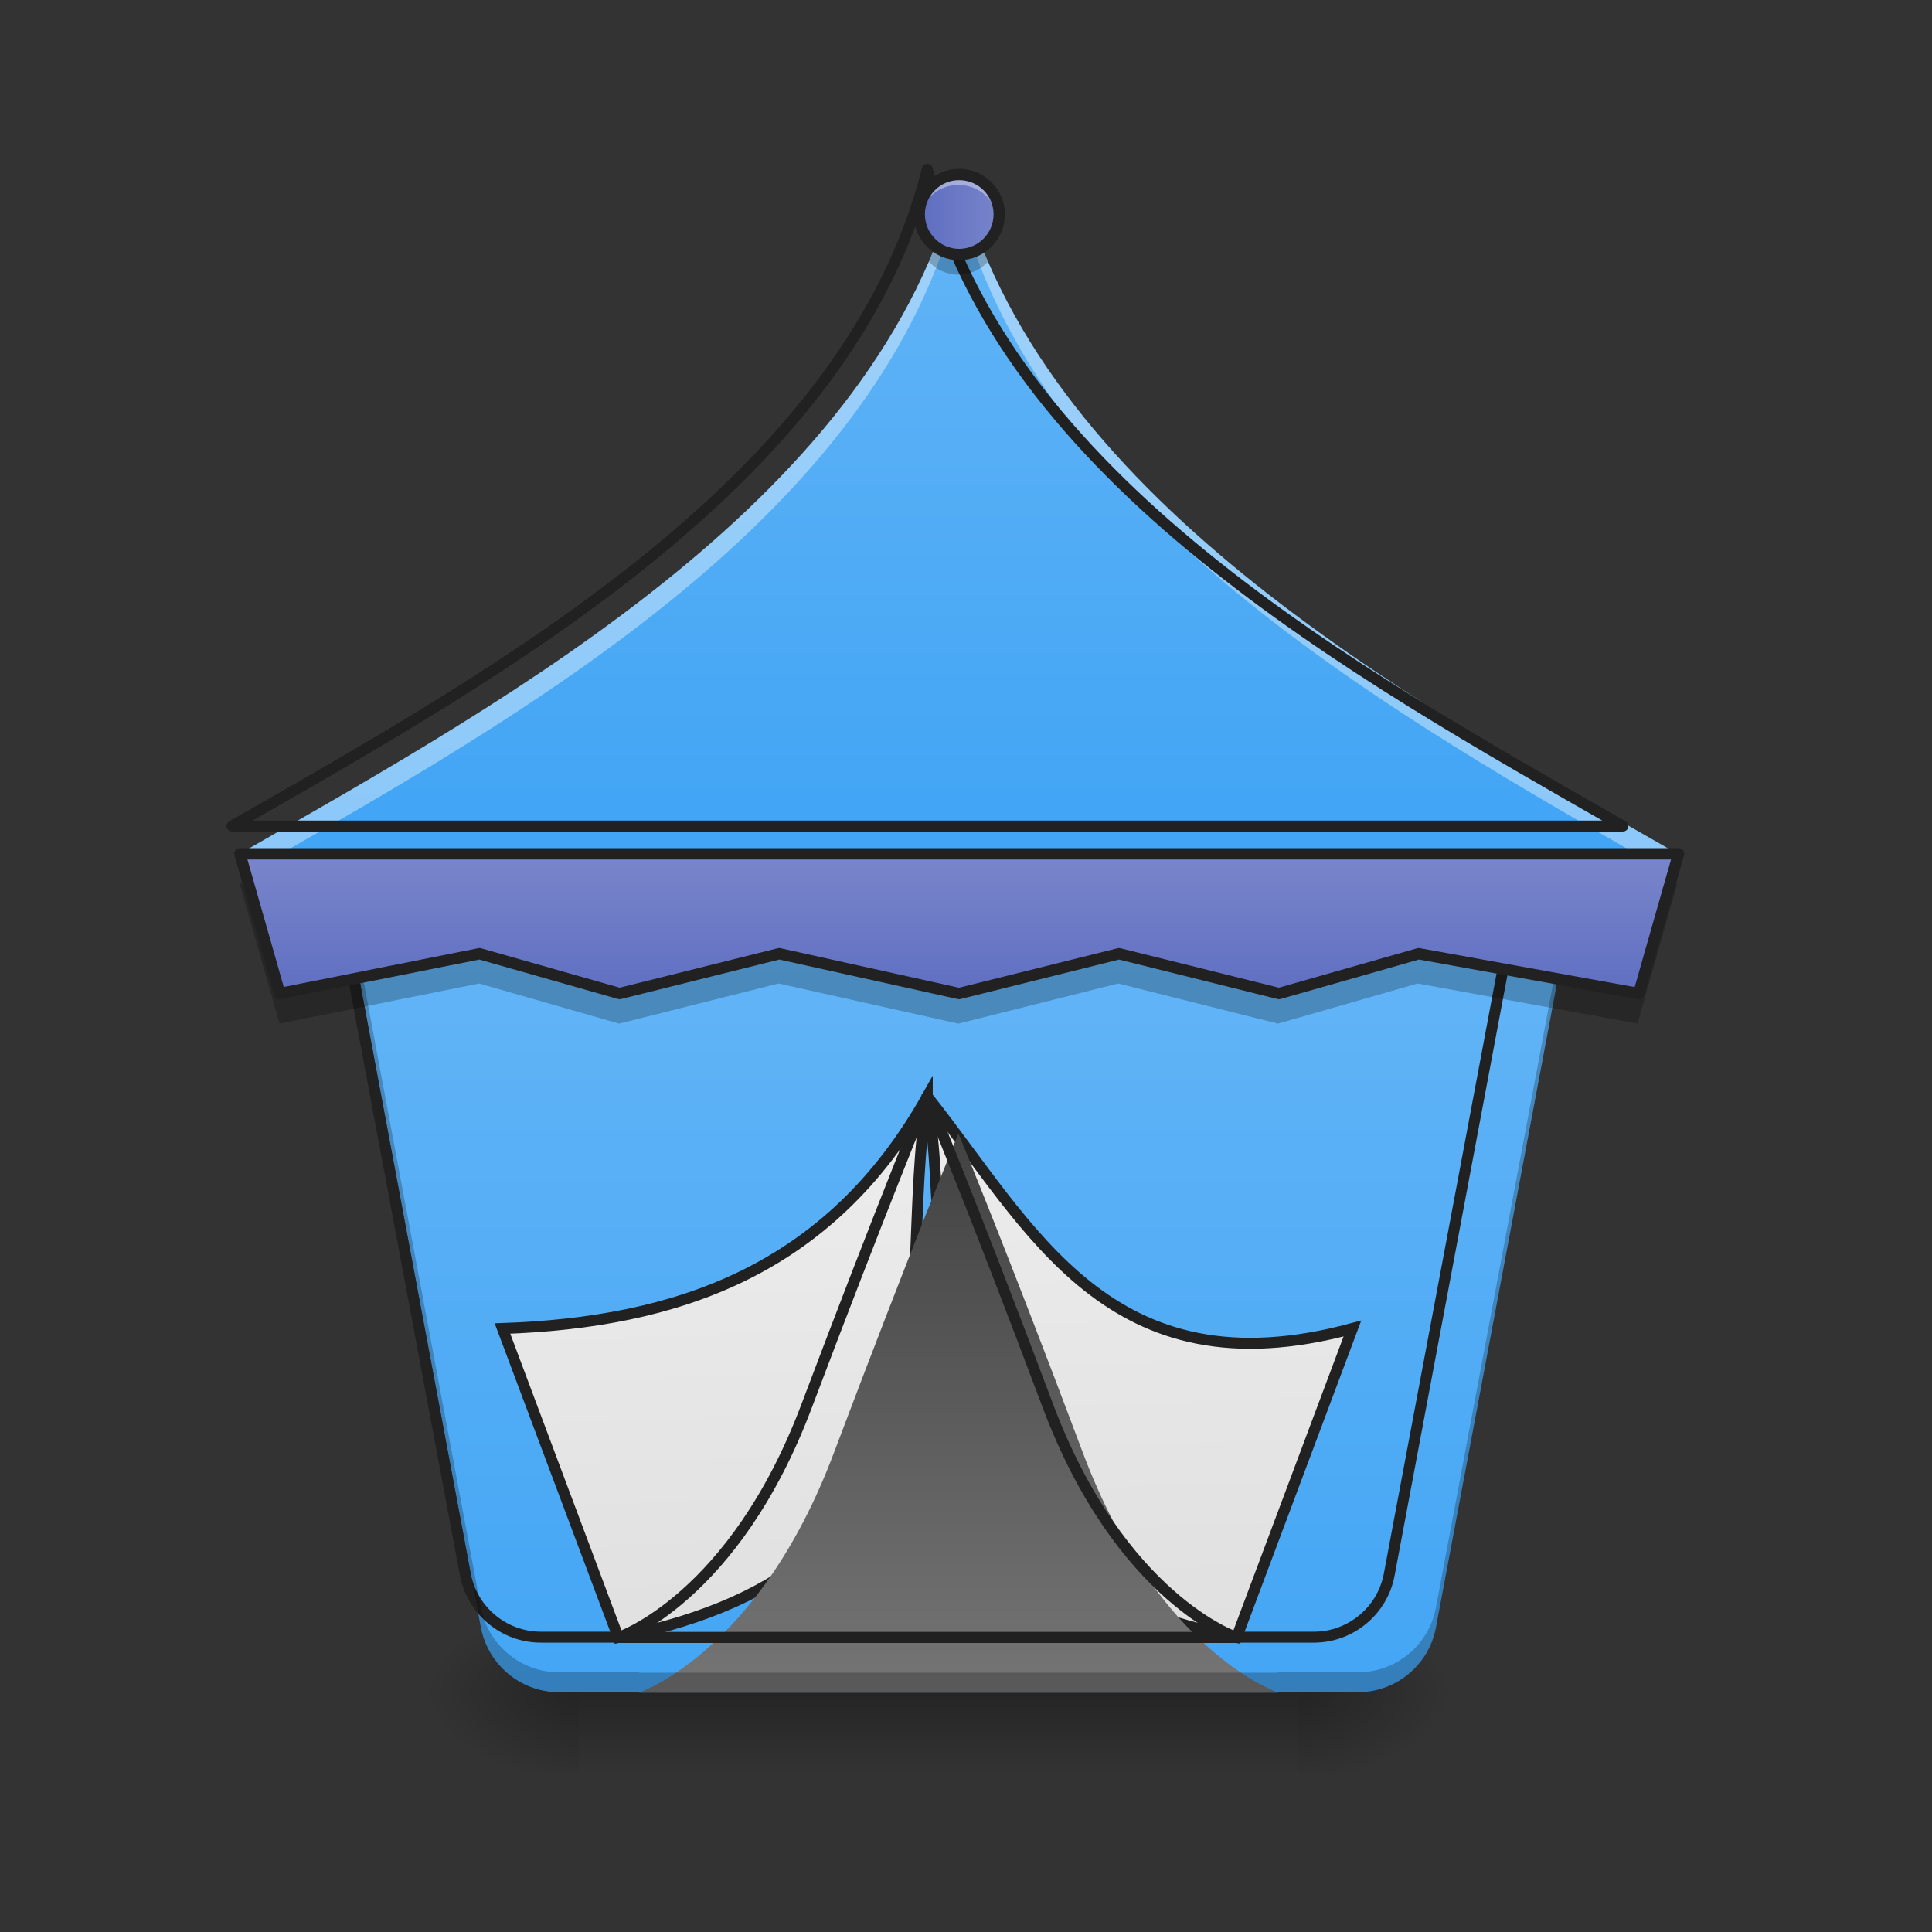 <svg height="22" viewBox="0 0 22 22" width="22" xmlns="http://www.w3.org/2000/svg" xmlns:xlink="http://www.w3.org/1999/xlink"><rect x="0" y="0" width="22" height="22" fill="#333333" stroke="none"/><linearGradient id="a" gradientUnits="userSpaceOnUse" x1="10.915" x2="10.915" y1="19.273" y2="20.183"><stop offset="0" stop-opacity=".275"/><stop offset="1" stop-opacity="0"/></linearGradient><linearGradient id="b"><stop offset="0" stop-opacity=".314"/><stop offset=".222" stop-opacity=".275"/><stop offset="1" stop-opacity="0"/></linearGradient><radialGradient id="c" cx="450.909" cy="189.579" gradientTransform="matrix(0 -.054 -.097 -0 32.884 43.722)" gradientUnits="userSpaceOnUse" r="21.167" xlink:href="#b"/><radialGradient id="d" cx="450.909" cy="189.579" gradientTransform="matrix(-0 .054 .097 0 -11.508 -5.175)" gradientUnits="userSpaceOnUse" r="21.167" xlink:href="#b"/><radialGradient id="e" cx="450.909" cy="189.579" gradientTransform="matrix(-0 -.054 .097 -0 -11.508 43.722)" gradientUnits="userSpaceOnUse" r="21.167" xlink:href="#b"/><radialGradient id="f" cx="450.909" cy="189.579" gradientTransform="matrix(0 .054 -.097 0 32.884 -5.175)" gradientUnits="userSpaceOnUse" r="21.167" xlink:href="#b"/><linearGradient id="g"><stop offset="0" stop-color="#42a5f5"/><stop offset="1" stop-color="#64b5f6"/></linearGradient><linearGradient id="h" gradientUnits="userSpaceOnUse" x1="10.915" x2="10.915" xlink:href="#g" y1="19.728" y2="10.177"/><linearGradient id="i" gradientUnits="userSpaceOnUse" x1="980" x2="960" y1="1695.118" y2="1095.118"><stop offset="0" stop-color="#e0e0e0"/><stop offset="1" stop-color="#eee"/></linearGradient><linearGradient id="j" gradientUnits="userSpaceOnUse" x1="11.37" x2="11.37" y1="19.273" y2="12.906"><stop offset="0" stop-color="#757575"/><stop offset="1" stop-color="#424242"/></linearGradient><linearGradient id="k" gradientUnits="userSpaceOnUse" x1="10.915" x2="10.915" xlink:href="#g" y1="9.268" y2="1.991"/><linearGradient id="l"><stop offset="0" stop-color="#5c6bc0"/><stop offset="1" stop-color="#7986cb"/></linearGradient><linearGradient id="m" gradientUnits="userSpaceOnUse" x1="10.396" x2="11.434" xlink:href="#l" y1="2.446" y2="2.446"/><linearGradient id="n" gradientUnits="userSpaceOnUse" x1="10.915" x2="10.915" xlink:href="#l" y1="11.542" y2="9.723"/><path d="m6.594 19.273h8.188v.91h-8.188zm0 0" fill="url(#a)"/><path d="m14.781 19.273h1.82v-.91h-1.82zm0 0" fill="url(#c)"/><path d="m6.594 19.273h-1.82v.91h1.82zm0 0" fill="url(#d)"/><path d="m6.594 19.273h-1.82v-.91h1.82zm0 0" fill="url(#e)"/><path d="m14.781 19.273h1.82v.91h-1.82zm0 0" fill="url(#f)"/><path d="m7.277 10.176v.008h-2.273c-.566 0-.996.512-.891 1.07l1.363 7.277c.082.426.453.738.891.738h.91v.004h7.277v-.004h.91c.434 0 .809-.312.887-.738l1.367-7.277c.102-.559-.324-1.07-.891-1.07h-2.273v-.008zm0 0" fill="url(#h)"/><path d="m959.908 1135.124c35.043 216.443-53.252 484.764 320.199 560.004l119.903-319.855c-252.173 68.025-332.567-104.786-440.101-240.149zm0 0c-101.35 180.713-260.075 233.965-439.758 240.149l119.903 319.855c373.45-75.24 284.812-343.561 319.855-560.004zm0 0" fill="url(#i)" stroke="#212121" stroke-linecap="round" stroke-width="11.339" transform="scale(.011)"/><path d="m10.914 12.906s-.547 1.328-1.418 3.637c-.855 2.277-2.219 2.73-2.219 2.73h7.277s-1.367-.453-2.223-2.73c-.867-2.309-1.418-3.637-1.418-3.637zm0 0" fill="url(#j)"/><path d="m640.053 894.975v.687h-199.952c-49.816 0-87.608 45.006-78.332 94.136l119.903 640.053c7.215 37.448 39.853 64.933 78.332 64.933h80.05v.344h640.053v-.344h80.05c38.135 0 71.117-27.485 77.988-64.933l120.246-640.053c8.933-49.129-28.516-94.136-78.332-94.136h-199.952v-.687zm0 0" fill="none" stroke="#212121" stroke-linecap="round" stroke-linejoin="round" stroke-width="11.339" transform="scale(.011)"/><path d="m4.105 10.973c-.012.09-.012.184.008.281l1.363 7.277c.082.426.453.738.891.738h.91v.004h7.277v-.004h.91c.434 0 .809-.312.887-.738l1.367-7.277c.016-.098.02-.191.008-.281-.004.016-.008.035-.008.055l-1.367 7.277c-.078.426-.453.738-.887.738h-.91v.004h-7.277v-.004h-.91c-.438 0-.809-.312-.891-.738l-1.363-7.277c-.004-.02-.008-.039-.008-.055zm0 0" fill-opacity=".235"/><path d="m10.914 1.992c-.91 3.637-5 5.91-8.184 7.73h16.371c-3.184-1.82-7.277-4.094-8.188-7.73zm0 0" fill="url(#k)"/><path d="m10.914 1.992c-.91 3.637-5 5.91-8.184 7.73h.469c3.105-1.773 6.852-4 7.715-7.461.867 3.461 4.613 5.688 7.715 7.461h.473c-3.184-1.82-7.277-4.094-8.188-7.73zm0 0" fill="#fff" fill-opacity=".392"/><path d="m959.908 1135.124s-48.098 116.811-124.713 319.855c-75.24 200.296-195.142 240.149-195.142 240.149h640.053s-120.246-39.853-195.486-240.149c-76.27-203.044-124.713-319.855-124.713-319.855zm0 0" fill="none" stroke="#212121" stroke-linejoin="round" stroke-width="11.339" transform="scale(.011)"/><path d="m959.908 175.216c-80.05 319.855-439.758 519.807-719.76 679.906h1439.863c-280.002-160.099-640.053-360.052-720.103-679.906zm0 0" fill="none" stroke="#212121" stroke-linecap="round" stroke-linejoin="round" stroke-width="11.339" transform="scale(.011)"/><path d="m10.914 1.992c.254 0 .457.203.457.453s-.203.457-.457.457c-.25 0-.453-.207-.453-.457s.203-.453.453-.453zm0 0" fill="url(#m)"/><path d="m10.648 2.812c-.023.059-.047.113-.07.168.082.09.203.148.336.148.133 0 .254-.059.336-.148-.023-.055-.047-.109-.066-.168-.074.055-.168.09-.27.09-.098 0-.191-.035-.266-.09zm0 0" fill-opacity=".235"/><path d="m10.914 1.992c-.25 0-.453.203-.453.453 0 .02 0 .039.004.059.027-.227.219-.398.449-.398.234 0 .426.172.453.398 0-.02.004-.039.004-.059 0-.25-.203-.453-.457-.453zm0 0" fill="#fff" fill-opacity=".392"/><path d="m253.976-168.641c5.909 0 10.635 4.727 10.635 10.544s-4.727 10.635-10.635 10.635c-5.818 0-10.544-4.818-10.544-10.635s4.727-10.544 10.544-10.544zm0 0" fill="none" stroke="#212121" stroke-linecap="round" stroke-linejoin="round" stroke-width="3" transform="matrix(.043 0 0 .043 0 9.239)"/><path d="m2.73 9.723.453 1.59 2.273-.453 1.594.453 1.816-.453 2.047.453 1.82-.453 1.82.453 1.59-.453 2.504.453.453-1.59zm0 0" fill="url(#n)"/><path d="m2.73 10.062.453 1.594 2.273-.457 1.594.457 1.816-.457 2.047.457 1.82-.457 1.82.457 1.59-.457 2.504.457.453-1.594h-.098l-.355 1.25-2.504-.453-1.59.453-1.82-.453-1.82.453-2.047-.453-1.816.453-1.594-.453-2.273.453-.355-1.25zm0 0" fill-opacity=".235"/><path d="m63.539 11.251 10.544 36.996 52.904-10.544 37.087 10.544 42.269-10.544 47.632 10.544 42.36-10.544 42.36 10.544 36.996-10.544 58.267 10.544 10.544-36.996zm0 0" fill="none" stroke="#212121" stroke-linecap="round" stroke-linejoin="round" stroke-width="3" transform="matrix(.043 0 0 .043 0 9.239)"/></svg>